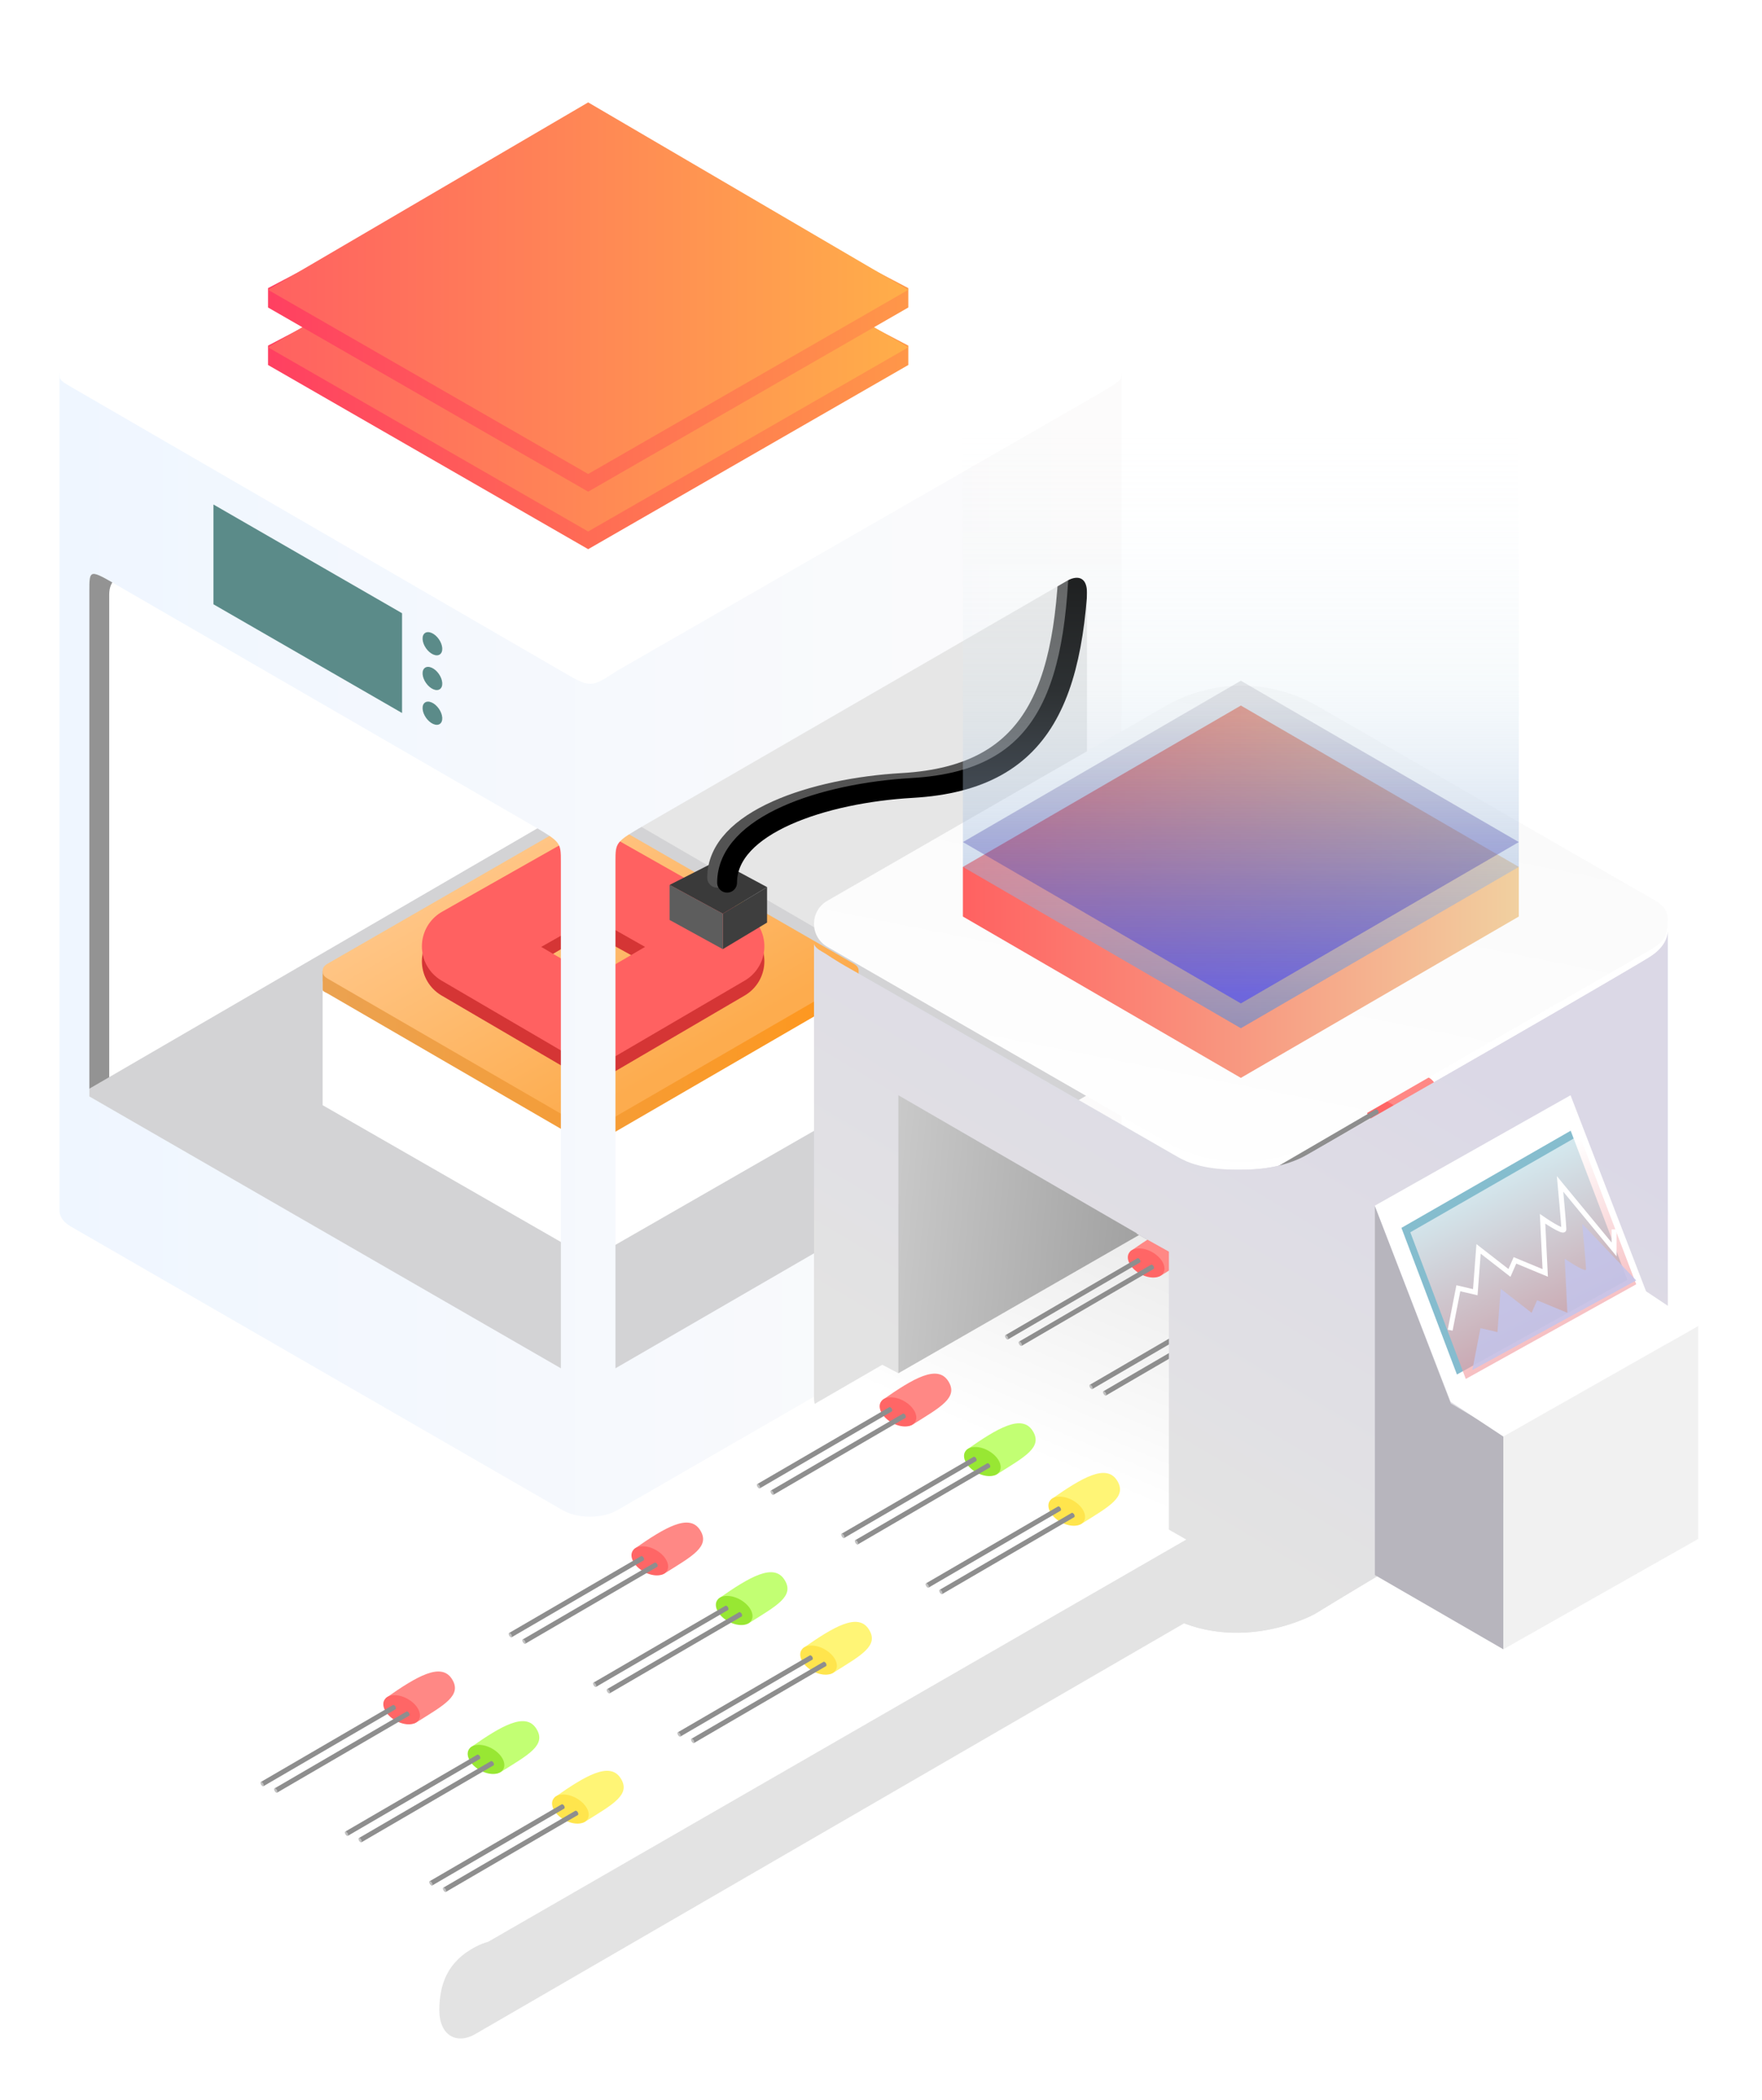 <svg width="355" height="423" viewBox="0 0 355 423" fill="none" xmlns="http://www.w3.org/2000/svg">
<g filter="url(#filter0_d)">
<path d="M22.002 115.803V221.625H14.002L14.002 106.625L30.002 106.625V111.625C30.002 111.625 30.002 111.625 27.002 111.625C24.002 111.625 22.002 112.678 22.002 115.803Z" fill="#939393"/>
<path fill-rule="evenodd" clip-rule="evenodd" d="M121.827 32.125L121.827 165.028L222.614 220.964L222.252 107.638C222.252 107.638 121.654 34.901 121.827 32.125Z" fill="#E6E6E6"/>
<path fill-rule="evenodd" clip-rule="evenodd" d="M14.002 217.625L119.002 156.625L224.002 217.625L119.002 278.625L14.002 217.625Z" fill="#D3D3D5"/>
<path fill-rule="evenodd" clip-rule="evenodd" d="M119.002 222.499V249.625L173.002 218.625V192.625L119.002 222.499Z" fill="url(#paint0_linear)"/>
<path fill-rule="evenodd" clip-rule="evenodd" d="M65.002 218.625L119.002 249.625V224.978L65.002 193.71V218.625Z" fill="url(#paint1_linear)"/>
<path fill-rule="evenodd" clip-rule="evenodd" d="M114.776 164.474L65.002 191.625V195.125C65.002 195.625 65.002 195.625 66.002 196.125L116.002 225.125C119.002 226.625 119.002 226.625 122.002 225.125L172.002 196.125C173.002 195.625 173.002 195.625 173.002 195.125V192.054L123.228 164.474C122.059 163.795 120.528 163.452 118.998 163.452C117.468 163.452 115.945 163.795 114.776 164.474Z" fill="url(#paint2_linear)"/>
<path fill-rule="evenodd" clip-rule="evenodd" d="M115.502 161.625L66.002 190.125C65.233 190.58 65.001 191.028 65.002 191.625C65.003 192.221 65.235 192.671 66.002 193.125L116.002 222.076C119.002 223.825 119.002 223.824 122.002 222.076L172.002 193.125C172.769 192.671 173.001 192.221 173.002 191.625C173.003 191.028 172.771 190.58 172.002 190.125L122.502 161.625C121.335 160.933 120.533 160.125 119.002 160.125C117.472 160.125 116.669 160.933 115.502 161.625Z" fill="url(#paint3_linear)"/>
<path fill-rule="evenodd" clip-rule="evenodd" d="M118.715 174.625L146.002 189.625L119.502 205.125L93.002 189.625L118.715 174.625Z" stroke="#D53535" stroke-width="16" stroke-linecap="round" stroke-linejoin="round"/>
<path fill-rule="evenodd" clip-rule="evenodd" d="M119.502 171.625L146.002 186.625L119.502 202.125L93.002 186.625L119.502 171.625Z" stroke="#FF6161" stroke-width="16" stroke-linecap="round" stroke-linejoin="round"/>
<path fill-rule="evenodd" clip-rule="evenodd" d="M134.914 174.25L144.565 169.339L154.548 174.697L145.623 180.054L134.914 174.25Z" fill="#3A3A3A"/>
<path fill-rule="evenodd" clip-rule="evenodd" d="M145.623 180.053L154.548 174.696V181.839L145.623 187.196V180.053Z" fill="#3E3E3E"/>
<path fill-rule="evenodd" clip-rule="evenodd" d="M134.914 174.25L145.623 180.053V187.196L134.914 181.315V174.25Z" fill="#5D5D5D"/>
<path d="M144.491 172.804C144.491 161.125 164.002 154.738 181.787 153.722C209.502 152.14 215.502 133.625 215.502 100.625" stroke="#535353" stroke-width="4" stroke-linecap="round" stroke-linejoin="round"/>
<path d="M146.491 173.804C146.491 162.125 166.002 155.738 183.787 154.722C211.502 153.14 217.502 134.625 217.502 101.625" stroke="black" stroke-width="4" stroke-linecap="round" stroke-linejoin="round"/>
<path d="M12.002 71.16L12.002 79.45L12.002 240.151V240.161C12.097 241.226 12.907 242.281 14.322 243.098L113.342 300.198C116.382 301.95 121.311 301.959 124.355 300.215L222.502 243.624C226.002 241.624 226.002 241.624 226.002 239.8V221.07V221.098L226.002 79.1V71.16L12.002 71.16ZM18.002 216.863L18.002 115.124C18.002 110.624 18.002 110.624 24.002 114.124L107.002 162.124C113.002 165.624 113.002 165.624 113.002 169.624L113.002 271.624L18.002 216.863ZM124.002 169.624C124.002 165.599 124.002 165.624 130.002 162.124L215.081 112.946C215.662 112.615 216.216 112.439 216.719 112.397C218.228 112.271 219.002 113.384 219.002 115.39L219.002 216.624L124.002 271.624L124.002 169.624Z" fill="url(#paint4_linear)"/>
<path fill-rule="evenodd" clip-rule="evenodd" d="M113.002 131.124L15.502 74.624C12.002 72.624 11.983 72.624 12.002 71.124C12.014 70.187 12.002 69.124 15.502 67.124L113.002 10.625C118.502 7.124 118.502 7.125 124.002 10.626L223.726 68.061C225.077 68.84 226.02 69.124 226.002 71.124C225.989 72.624 226.002 72.624 220.002 76.124L124.319 131.124C119.002 134.624 119.002 134.624 113.002 131.124Z" fill="white"/>
<path d="M43.002 97.625L81.002 119.525V139.625L43.002 117.725V97.625Z" fill="#5B8B89"/>
<path fill-rule="evenodd" clip-rule="evenodd" d="M85.145 131.788C85.224 132.982 86.175 134.345 87.268 134.832C88.361 135.318 89.183 134.744 89.103 133.55C89.024 132.356 88.075 130.993 86.981 130.506C85.888 130.02 85.066 130.593 85.145 131.788Z" fill="#5B8B89"/>
<path fill-rule="evenodd" clip-rule="evenodd" d="M85.145 138.788C85.224 139.982 86.175 141.345 87.268 141.832C88.361 142.318 89.183 141.744 89.103 140.55C89.024 139.356 88.075 137.993 86.981 137.506C85.888 137.02 85.066 137.593 85.145 138.788Z" fill="#5B8B89"/>
<path fill-rule="evenodd" clip-rule="evenodd" d="M85.145 124.788C85.224 125.982 86.175 127.345 87.268 127.832C88.361 128.318 89.183 127.744 89.103 126.55C89.024 125.356 88.075 123.993 86.981 123.506C85.888 123.02 85.066 123.593 85.145 124.788Z" fill="#5B8B89"/>
<path fill-rule="evenodd" clip-rule="evenodd" d="M54.002 65.619V69.524L118.502 106.625L183.002 69.524V65.619L118.502 31.773L54.002 65.619Z" fill="url(#paint5_linear)"/>
<path fill-rule="evenodd" clip-rule="evenodd" d="M54.002 65.96L118.502 103.061L183.002 65.96L118.502 28.209L54.002 65.96Z" fill="url(#paint6_linear)"/>
<path fill-rule="evenodd" clip-rule="evenodd" d="M54.002 54.036V57.94L118.502 95.04L183.002 57.94V54.036C161.502 42.753 140.002 31.471 118.502 20.189C97.002 31.471 75.502 42.753 54.002 54.036Z" fill="url(#paint7_linear)"/>
<path fill-rule="evenodd" clip-rule="evenodd" d="M54.002 54.377L118.502 91.477L183.002 54.377L118.502 16.625L54.002 54.377Z" fill="url(#paint8_linear)"/>
<path fill-rule="evenodd" clip-rule="evenodd" d="M336.002 183.625C336.002 202.125 336.002 277.557 336.002 277.557C336.002 277.557 337.406 279.825 314.599 292.201C291.793 304.577 264.919 321.1 264.919 321.1C264.919 321.1 249.714 329.65 234.511 321.1C219.306 312.549 167.866 283.383 167.866 283.383C167.866 283.383 164.002 281.403 164.002 277.557C164.002 273.71 164.002 186.089 164.002 186.089C164.002 186.089 164.002 186.78 165.502 187.625C167.313 188.645 167.079 188.791 172.056 191.585C177.635 194.716 196.496 205.635 237.449 229.148C241.634 231.551 247.001 231.624 250.001 231.624C253.001 231.624 258.501 231.369 263.402 228.577C309.536 202.298 330.047 190.245 332.174 188.915C335.591 186.778 336.002 184.497 336.002 183.625Z" fill="url(#paint9_linear)"/>
<path fill-rule="evenodd" clip-rule="evenodd" d="M181.001 272.821V216.625L238.001 249.625V305.625L181.001 272.821Z" fill="url(#paint10_linear)"/>
<path d="M238.002 305.477V249.625L229.502 244.775L181.002 272.625L177.76 270.911L34.098 354.078C32.086 355.243 30.415 356.437 29.525 357.888C27.828 360.658 27.829 363.685 27.829 365.755L27.829 365.805C27.829 368.189 28.828 370.344 31.002 371.625C89.828 406.29 91.002 406.225 91.002 406.225C90.069 405.379 88.812 404.165 88.812 401.345C88.812 393.975 94.536 390.343 95.655 389.661L240.002 306.625L238.002 305.477Z" fill="url(#paint11_linear)"/>
<path d="M83.951 342.922C82.782 343.658 81.233 342.958 80.029 341.106C78.826 339.253 77.35 338.322 77.85 337.972C83.988 333.671 88.85 330.822 91.029 334.176C93.207 337.531 89.45 339.458 83.951 342.922Z" fill="#FF8885"/>
<ellipse rx="4" ry="2.5" transform="matrix(0.866 0.5 -0.512 0.859 80.921 340.41)" fill="#FF6666"/>
<path d="M81.944 340.742C81.944 340.742 82.202 340.707 82.408 341.05C82.614 341.393 82.459 341.599 82.459 341.599L55.834 357.101L55.319 356.244L81.944 340.742Z" fill="#8E8E8E"/>
<ellipse rx="0.5" ry="0.239" transform="matrix(0.515 0.857 -0.864 0.503 55.562 356.681)" fill="#C1C1C1"/>
<path d="M79.196 339.442C79.196 339.442 79.454 339.407 79.66 339.75C79.866 340.093 79.712 340.299 79.712 340.299L53.087 355.801L52.572 354.944L79.196 339.442Z" fill="#8E8E8E"/>
<ellipse rx="0.5" ry="0.239" transform="matrix(0.515 0.857 -0.864 0.503 52.814 355.381)" fill="#C1C1C1"/>
<path d="M100.95 352.922C99.782 353.658 98.232 352.958 97.029 351.106C95.826 349.253 94.35 348.322 94.85 347.972C100.988 343.671 105.85 340.822 108.028 344.176C110.207 347.531 106.45 349.458 100.95 352.922Z" fill="#C2FF73"/>
<ellipse rx="4" ry="2.5" transform="matrix(0.866 0.5 -0.512 0.859 97.921 350.41)" fill="#98E733"/>
<path d="M98.943 350.742C98.943 350.742 99.201 350.707 99.407 351.05C99.613 351.393 99.458 351.599 99.458 351.599L72.833 367.101L72.318 366.244L98.943 350.742Z" fill="#8E8E8E"/>
<ellipse rx="0.5" ry="0.239" transform="matrix(0.515 0.857 -0.864 0.503 72.561 366.681)" fill="#C1C1C1"/>
<path d="M96.196 349.442C96.196 349.442 96.454 349.407 96.66 349.75C96.866 350.093 96.711 350.299 96.711 350.299L70.086 365.801L69.571 364.944L96.196 349.442Z" fill="#8E8E8E"/>
<ellipse rx="0.5" ry="0.239" transform="matrix(0.515 0.857 -0.864 0.503 69.814 365.381)" fill="#C1C1C1"/>
<path d="M117.95 362.922C116.782 363.658 115.232 362.958 114.029 361.106C112.826 359.253 111.35 358.322 111.85 357.972C117.988 353.671 122.85 350.822 125.028 354.176C127.207 357.531 123.45 359.458 117.95 362.922Z" fill="#FFF576"/>
<ellipse rx="4" ry="2.5" transform="matrix(0.866 0.5 -0.512 0.859 114.921 360.41)" fill="#FFE54D"/>
<path d="M115.943 360.742C115.943 360.742 116.201 360.707 116.407 361.05C116.613 361.393 116.458 361.599 116.458 361.599L89.833 377.101L89.318 376.244L115.943 360.742Z" fill="#8E8E8E"/>
<ellipse rx="0.5" ry="0.239" transform="matrix(0.515 0.857 -0.864 0.503 89.561 376.681)" fill="#C1C1C1"/>
<path d="M113.196 359.442C113.196 359.442 113.454 359.407 113.66 359.75C113.866 360.093 113.711 360.299 113.711 360.299L87.086 375.801L86.571 374.944L113.196 359.442Z" fill="#8E8E8E"/>
<ellipse rx="0.5" ry="0.239" transform="matrix(0.515 0.857 -0.864 0.503 86.814 375.381)" fill="#C1C1C1"/>
<path d="M133.951 312.922C132.783 313.658 131.232 312.958 130.029 311.106C128.826 309.253 127.35 308.322 127.85 307.972C133.988 303.671 138.85 300.822 141.029 304.176C143.207 307.531 139.45 309.458 133.951 312.922Z" fill="#FF8885"/>
<ellipse rx="4" ry="2.5" transform="matrix(0.866 0.5 -0.512 0.859 130.921 310.41)" fill="#FF6666"/>
<path d="M131.944 310.742C131.944 310.742 132.202 310.707 132.408 311.05C132.614 311.393 132.459 311.599 132.459 311.599L105.834 327.101L105.319 326.244L131.944 310.742Z" fill="#8E8E8E"/>
<ellipse rx="0.5" ry="0.239" transform="matrix(0.515 0.857 -0.864 0.503 105.562 326.681)" fill="#C1C1C1"/>
<path d="M129.196 309.442C129.196 309.442 129.454 309.407 129.66 309.75C129.866 310.093 129.711 310.299 129.711 310.299L103.087 325.801L102.572 324.944L129.196 309.442Z" fill="#8E8E8E"/>
<ellipse rx="0.5" ry="0.239" transform="matrix(0.515 0.857 -0.864 0.503 102.814 325.381)" fill="#C1C1C1"/>
<path d="M150.95 322.922C149.782 323.658 148.232 322.958 147.029 321.106C145.826 319.253 144.35 318.322 144.85 317.972C150.988 313.671 155.85 310.822 158.028 314.176C160.207 317.531 156.45 319.458 150.95 322.922Z" fill="#C2FF73"/>
<ellipse rx="4" ry="2.5" transform="matrix(0.866 0.5 -0.512 0.859 147.921 320.41)" fill="#98E733"/>
<path d="M148.943 320.742C148.943 320.742 149.201 320.707 149.407 321.05C149.613 321.393 149.458 321.599 149.458 321.599L122.833 337.101L122.318 336.244L148.943 320.742Z" fill="#8E8E8E"/>
<ellipse rx="0.5" ry="0.239" transform="matrix(0.515 0.857 -0.864 0.503 122.561 336.681)" fill="#C1C1C1"/>
<path d="M146.196 319.442C146.196 319.442 146.454 319.407 146.66 319.75C146.866 320.093 146.711 320.299 146.711 320.299L120.086 335.801L119.571 334.944L146.196 319.442Z" fill="#8E8E8E"/>
<ellipse rx="0.5" ry="0.239" transform="matrix(0.515 0.857 -0.864 0.503 119.814 335.381)" fill="#C1C1C1"/>
<path d="M167.95 332.922C166.782 333.658 165.232 332.958 164.029 331.106C162.826 329.253 161.35 328.322 161.85 327.972C167.988 323.671 172.85 320.822 175.028 324.176C177.207 327.531 173.45 329.458 167.95 332.922Z" fill="#FFF576"/>
<ellipse rx="4" ry="2.5" transform="matrix(0.866 0.5 -0.512 0.859 164.921 330.41)" fill="#FFE54D"/>
<path d="M165.943 330.742C165.943 330.742 166.201 330.707 166.407 331.05C166.613 331.393 166.458 331.599 166.458 331.599L139.833 347.101L139.318 346.244L165.943 330.742Z" fill="#8E8E8E"/>
<ellipse rx="0.5" ry="0.239" transform="matrix(0.515 0.857 -0.864 0.503 139.561 346.681)" fill="#C1C1C1"/>
<path d="M163.196 329.442C163.196 329.442 163.454 329.407 163.66 329.75C163.866 330.093 163.711 330.299 163.711 330.299L137.086 345.801L136.571 344.944L163.196 329.442Z" fill="#8E8E8E"/>
<ellipse rx="0.5" ry="0.239" transform="matrix(0.515 0.857 -0.864 0.503 136.814 345.381)" fill="#C1C1C1"/>
<path d="M183.951 282.922C182.783 283.658 181.232 282.958 180.029 281.106C178.826 279.253 177.35 278.322 177.85 277.972C183.988 273.671 188.85 270.822 191.029 274.176C193.207 277.531 189.45 279.458 183.951 282.922Z" fill="#FF8885"/>
<ellipse rx="4" ry="2.5" transform="matrix(0.866 0.5 -0.512 0.859 180.921 280.41)" fill="#FF6666"/>
<path d="M181.944 280.742C181.944 280.742 182.202 280.707 182.408 281.05C182.614 281.393 182.459 281.599 182.459 281.599L155.834 297.101L155.319 296.244L181.944 280.742Z" fill="#8E8E8E"/>
<ellipse rx="0.5" ry="0.239" transform="matrix(0.515 0.857 -0.864 0.503 155.562 296.681)" fill="#C1C1C1"/>
<path d="M179.196 279.442C179.196 279.442 179.454 279.407 179.66 279.75C179.866 280.093 179.711 280.299 179.711 280.299L153.087 295.801L152.572 294.944L179.196 279.442Z" fill="#8E8E8E"/>
<ellipse rx="0.5" ry="0.239" transform="matrix(0.515 0.857 -0.864 0.503 152.814 295.381)" fill="#C1C1C1"/>
<path d="M200.95 292.922C199.782 293.658 198.232 292.958 197.029 291.106C195.826 289.253 194.35 288.322 194.85 287.972C200.988 283.671 205.85 280.822 208.028 284.176C210.207 287.531 206.45 289.458 200.95 292.922Z" fill="#C2FF73"/>
<ellipse rx="4" ry="2.5" transform="matrix(0.866 0.5 -0.512 0.859 197.921 290.41)" fill="#98E733"/>
<path d="M198.943 290.742C198.943 290.742 199.201 290.707 199.407 291.05C199.613 291.393 199.458 291.599 199.458 291.599L172.833 307.101L172.318 306.244L198.943 290.742Z" fill="#8E8E8E"/>
<ellipse rx="0.5" ry="0.239" transform="matrix(0.515 0.857 -0.864 0.503 172.561 306.681)" fill="#C1C1C1"/>
<path d="M196.196 289.442C196.196 289.442 196.454 289.407 196.66 289.75C196.866 290.093 196.711 290.299 196.711 290.299L170.086 305.801L169.571 304.944L196.196 289.442Z" fill="#8E8E8E"/>
<ellipse rx="0.5" ry="0.239" transform="matrix(0.515 0.857 -0.864 0.503 169.814 305.381)" fill="#C1C1C1"/>
<path d="M217.95 302.922C216.782 303.658 215.232 302.958 214.029 301.106C212.826 299.253 211.35 298.322 211.85 297.972C217.988 293.671 222.85 290.822 225.028 294.176C227.207 297.531 223.45 299.458 217.95 302.922Z" fill="#FFF576"/>
<ellipse rx="4" ry="2.5" transform="matrix(0.866 0.5 -0.512 0.859 214.921 300.41)" fill="#FFE54D"/>
<path d="M215.943 300.742C215.943 300.742 216.201 300.707 216.407 301.05C216.613 301.393 216.458 301.599 216.458 301.599L189.833 317.101L189.318 316.244L215.943 300.742Z" fill="#8E8E8E"/>
<ellipse rx="0.5" ry="0.239" transform="matrix(0.515 0.857 -0.864 0.503 189.561 316.681)" fill="#C1C1C1"/>
<path d="M213.196 299.442C213.196 299.442 213.454 299.407 213.66 299.75C213.866 300.093 213.711 300.299 213.711 300.299L187.086 315.801L186.571 314.944L213.196 299.442Z" fill="#8E8E8E"/>
<ellipse rx="0.5" ry="0.239" transform="matrix(0.515 0.857 -0.864 0.503 186.814 315.381)" fill="#C1C1C1"/>
<path d="M233.951 252.922C232.783 253.658 231.232 252.958 230.029 251.106C228.826 249.253 227.35 248.322 227.85 247.972C233.988 243.671 238.85 240.822 241.029 244.176C243.207 247.531 239.45 249.458 233.951 252.922Z" fill="#FF8885"/>
<ellipse rx="4" ry="2.5" transform="matrix(0.866 0.5 -0.512 0.859 230.921 250.41)" fill="#FF6666"/>
<path d="M231.944 250.742C231.944 250.742 232.202 250.707 232.408 251.05C232.614 251.393 232.459 251.599 232.459 251.599L205.834 267.101L205.319 266.244L231.944 250.742Z" fill="#8E8E8E"/>
<ellipse rx="0.5" ry="0.239" transform="matrix(0.515 0.857 -0.864 0.503 205.562 266.681)" fill="#C1C1C1"/>
<path d="M229.196 249.442C229.196 249.442 229.454 249.407 229.66 249.75C229.866 250.093 229.711 250.299 229.711 250.299L203.087 265.801L202.572 264.944L229.196 249.442Z" fill="#8E8E8E"/>
<ellipse rx="0.5" ry="0.239" transform="matrix(0.515 0.857 -0.864 0.503 202.814 265.381)" fill="#C1C1C1"/>
<path d="M250.95 262.922C249.782 263.658 248.232 262.958 247.029 261.106C245.826 259.253 244.35 258.322 244.85 257.972C250.988 253.671 255.85 250.822 258.028 254.176C260.207 257.531 256.45 259.458 250.95 262.922Z" fill="#C2FF73"/>
<ellipse rx="4" ry="2.5" transform="matrix(0.866 0.5 -0.512 0.859 247.921 260.41)" fill="#98E733"/>
<path d="M248.943 260.742C248.943 260.742 249.201 260.707 249.407 261.05C249.613 261.393 249.458 261.599 249.458 261.599L222.833 277.101L222.318 276.244L248.943 260.742Z" fill="#8E8E8E"/>
<ellipse rx="0.5" ry="0.239" transform="matrix(0.515 0.857 -0.864 0.503 222.561 276.681)" fill="#C1C1C1"/>
<path d="M246.196 259.442C246.196 259.442 246.454 259.407 246.66 259.75C246.866 260.093 246.711 260.299 246.711 260.299L220.086 275.801L219.571 274.944L246.196 259.442Z" fill="#8E8E8E"/>
<ellipse rx="0.5" ry="0.239" transform="matrix(0.515 0.857 -0.864 0.503 219.814 275.381)" fill="#C1C1C1"/>
<path d="M267.95 272.922C266.782 273.658 265.232 272.958 264.029 271.106C262.826 269.253 261.35 268.322 261.85 267.972C267.988 263.671 272.85 260.822 275.028 264.176C277.207 267.531 273.45 269.458 267.95 272.922Z" fill="#FFF576"/>
<ellipse rx="4" ry="2.5" transform="matrix(0.866 0.5 -0.512 0.859 264.921 270.41)" fill="#FFE54D"/>
<path d="M265.943 270.742C265.943 270.742 266.201 270.707 266.407 271.05C266.613 271.393 266.458 271.599 266.458 271.599L239.833 287.101L239.318 286.244L265.943 270.742Z" fill="#8E8E8E"/>
<ellipse rx="0.5" ry="0.239" transform="matrix(0.515 0.857 -0.864 0.503 239.561 286.681)" fill="#C1C1C1"/>
<path d="M263.196 269.442C263.196 269.442 263.454 269.407 263.66 269.75C263.866 270.093 263.711 270.299 263.711 270.299L237.086 285.801L236.571 284.944L263.196 269.442Z" fill="#8E8E8E"/>
<ellipse rx="0.5" ry="0.239" transform="matrix(0.515 0.857 -0.864 0.503 236.814 285.381)" fill="#C1C1C1"/>
<path d="M281.951 222.922C280.783 223.658 279.233 222.958 278.03 221.106C276.826 219.253 275.351 218.322 275.85 217.972C281.989 213.671 286.85 210.822 289.029 214.176C291.207 217.531 287.451 219.458 281.951 222.922Z" fill="#FF8885"/>
<ellipse rx="4" ry="2.5" transform="matrix(0.866 0.5 -0.512 0.859 278.922 220.41)" fill="#FF6666"/>
<path d="M279.944 220.742C279.944 220.742 280.202 220.707 280.408 221.05C280.614 221.393 280.459 221.599 280.459 221.599L253.834 237.101L253.319 236.244L279.944 220.742Z" fill="#8E8E8E"/>
<ellipse rx="0.5" ry="0.239" transform="matrix(0.515 0.857 -0.864 0.503 253.562 236.681)" fill="#C1C1C1"/>
<path d="M277.196 219.442C277.196 219.442 277.454 219.407 277.66 219.75C277.866 220.093 277.711 220.299 277.711 220.299L251.087 235.801L250.572 234.944L277.196 219.442Z" fill="#8E8E8E"/>
<ellipse rx="0.5" ry="0.239" transform="matrix(0.515 0.857 -0.864 0.503 250.814 235.381)" fill="#C1C1C1"/>
<path d="M298.95 232.922C297.782 233.658 296.232 232.958 295.029 231.106C293.826 229.253 292.35 228.322 292.85 227.972C298.988 223.671 303.85 220.822 306.028 224.176C308.207 227.531 304.45 229.458 298.95 232.922Z" fill="#C2FF73"/>
<ellipse rx="4" ry="2.5" transform="matrix(0.866 0.5 -0.512 0.859 295.921 230.41)" fill="#98E733"/>
<path d="M296.944 230.742C296.944 230.742 297.201 230.707 297.407 231.05C297.613 231.393 297.459 231.599 297.459 231.599L270.834 247.101L270.319 246.244L296.944 230.742Z" fill="#8E8E8E"/>
<ellipse rx="0.5" ry="0.239" transform="matrix(0.515 0.857 -0.864 0.503 270.561 246.681)" fill="#C1C1C1"/>
<path d="M294.196 229.442C294.196 229.442 294.454 229.407 294.66 229.75C294.866 230.093 294.711 230.299 294.711 230.299L268.086 245.801L267.571 244.944L294.196 229.442Z" fill="#8E8E8E"/>
<ellipse rx="0.5" ry="0.239" transform="matrix(0.515 0.857 -0.864 0.503 267.814 245.381)" fill="#C1C1C1"/>
<path d="M315.95 242.922C314.782 243.658 313.232 242.958 312.029 241.106C310.826 239.253 309.35 238.322 309.85 237.972C315.988 233.671 320.85 230.822 323.028 234.176C325.207 237.531 321.45 239.458 315.95 242.922Z" fill="#FFF576"/>
<ellipse rx="4" ry="2.5" transform="matrix(0.866 0.5 -0.512 0.859 312.921 240.41)" fill="#FFE54D"/>
<path d="M313.944 240.742C313.944 240.742 314.201 240.707 314.407 241.05C314.613 241.393 314.459 241.599 314.459 241.599L287.834 257.101L287.319 256.244L313.944 240.742Z" fill="#8E8E8E"/>
<ellipse rx="0.5" ry="0.239" transform="matrix(0.515 0.857 -0.864 0.503 287.561 256.681)" fill="#C1C1C1"/>
<path d="M311.196 239.442C311.196 239.442 311.454 239.407 311.66 239.75C311.866 240.093 311.711 240.299 311.711 240.299L285.086 255.801L284.571 254.944L311.196 239.442Z" fill="#8E8E8E"/>
<ellipse rx="0.5" ry="0.239" transform="matrix(0.515 0.857 -0.864 0.503 284.814 255.381)" fill="#C1C1C1"/>
<path d="M336.002 277.558V183.625C336.002 185.625 335.591 186.779 332.175 188.916C330.047 190.246 309.537 202.299 263.402 228.578C258.502 231.37 253.002 231.625 250.002 231.625C249.752 231.625 249.49 231.627 249.217 231.629C246.205 231.649 241.839 231.678 238.002 229.475L229.002 244.505C229.002 244.505 229.002 244.505 235.502 248.125V304.125L239.002 306.125L98.341 387.157C97.624 387.334 96.81 387.651 95.889 388.125C90.012 391.151 88.515 395.922 88.515 400.95C88.515 405.977 91.952 407.877 95.672 405.789L238.57 322.999C252.307 328.193 264.919 321.101 264.919 321.101C264.919 321.101 291.793 304.577 314.6 292.201C337.406 279.826 336.002 277.558 336.002 277.558Z" fill="url(#paint12_linear)"/>
<path fill-rule="evenodd" clip-rule="evenodd" d="M277.002 313.27L302.883 328.232V284.974L292.31 278.714L277.002 238.946V313.27Z" fill="#B7B5BD"/>
<path fill-rule="evenodd" clip-rule="evenodd" d="M302.883 328.232L342.151 306V263.054L302.883 285.286V328.232Z" fill="#F1F1F1"/>
<path fill-rule="evenodd" clip-rule="evenodd" d="M331.642 256.117L316.427 216.625L277.002 238.863L292.26 278.354L302.883 285.375L342.151 263.114L331.642 256.117Z" fill="url(#paint13_linear)"/>
<path fill-rule="evenodd" clip-rule="evenodd" d="M282.356 243.338L316.456 223.768L327.872 253.814L293.536 272.875L282.356 243.338Z" fill="url(#paint14_linear)" fill-opacity="0.64"/>
<path fill-rule="evenodd" clip-rule="evenodd" d="M284.142 244.231L318.241 224.66L329.657 254.707L295.321 273.767L284.142 244.231Z" fill="url(#paint15_linear)" fill-opacity="0.64"/>
<path d="M292.173 263.947L293.819 255.5L297.235 256.298L297.893 247.572L304.119 252.414L305.227 249.885L311.324 252.414L310.788 241.515C310.788 241.515 315.084 244.463 315.084 243.639C315.084 242.815 314.315 234.482 314.315 234.482L325.194 247.676V243.639" stroke="white"/>
<path fill-rule="evenodd" clip-rule="evenodd" d="M296.636 271.982L298.281 263.535L301.698 264.334L302.355 255.607L308.581 260.449L309.69 257.92L315.786 260.449L315.251 249.551C315.251 249.551 319.547 252.498 319.547 251.674C319.547 250.85 318.777 242.518 318.777 242.518L329.656 253.926" fill="#C3C4EB" fill-opacity="0.854"/>
</g>
<path fill-rule="evenodd" clip-rule="evenodd" d="M265.391 142.202C255.944 136.763 244.299 136.763 234.852 142.202L166.689 181.451C163.106 183.515 163.106 188.663 166.689 190.726L234.852 229.976C244.299 235.415 255.944 235.415 265.391 229.976L332.002 191.625C335.502 189.625 336.002 188.625 336.002 185.125C336.002 183.625 335.237 182.421 333.554 181.451L265.391 142.202Z" fill="url(#paint16_linear)"/>
<path fill-rule="evenodd" clip-rule="evenodd" d="M194.002 184.625L250.002 217.125L306.002 184.625V174.625L250.002 142.125L194.002 174.625V184.625Z" fill="url(#paint17_linear)"/>
<path fill-rule="evenodd" clip-rule="evenodd" d="M194.002 81.625V174.625L250.002 207.125L306.002 174.625V81.625H194.002Z" fill="url(#paint18_linear)"/>
<path fill-rule="evenodd" clip-rule="evenodd" d="M194.002 169.625L250.002 137.125L306.002 169.625L250.002 202.125L194.002 169.625Z" fill="url(#paint19_linear)"/>
<defs>
<filter id="filter0_d" x="0" y="-0" width="354.151" height="422.625" filterUnits="userSpaceOnUse" color-interpolation-filters="sRGB">
<feFlood flood-opacity="0" result="BackgroundImageFix"/>
<feColorMatrix in="SourceAlpha" type="matrix" values="0 0 0 0 0 0 0 0 0 0 0 0 0 0 0 0 0 0 127 0"/>
<feOffset dy="4"/>
<feGaussianBlur stdDeviation="6"/>
<feColorMatrix type="matrix" values="0 0 0 0 0 0 0 0 0 0 0 0 0 0 0 0 0 0 0.25 0"/>
<feBlend mode="normal" in2="BackgroundImageFix" result="effect1_dropShadow"/>
<feBlend mode="normal" in="SourceGraphic" in2="effect1_dropShadow" result="shape"/>
</filter>
<linearGradient id="paint0_linear" x1="144.315" y1="233.105" x2="134.56" y2="213.29" gradientUnits="userSpaceOnUse">
<stop stop-color="white"/>
<stop offset="1" stop-color="white"/>
</linearGradient>
<linearGradient id="paint1_linear" x1="86.078" y1="232.18" x2="97.141" y2="212.843" gradientUnits="userSpaceOnUse">
<stop stop-color="white"/>
<stop offset="1" stop-color="white"/>
</linearGradient>
<linearGradient id="paint2_linear" x1="65.002" y1="194.452" x2="173.003" y2="194.452" gradientUnits="userSpaceOnUse">
<stop stop-color="#EBA251"/>
<stop offset="1" stop-color="#FF971C"/>
</linearGradient>
<linearGradient id="paint3_linear" x1="91.188" y1="175.143" x2="119.205" y2="223.952" gradientUnits="userSpaceOnUse">
<stop stop-color="#FFC585"/>
<stop offset="0.944" stop-color="#FDAC4E"/>
<stop offset="1" stop-color="#FDAC4E"/>
</linearGradient>
<linearGradient id="paint4_linear" x1="12.002" y1="186.339" x2="226.002" y2="186.339" gradientUnits="userSpaceOnUse">
<stop stop-color="#EFF6FF"/>
<stop offset="0.971" stop-color="#FCFBFB"/>
<stop offset="1" stop-color="#FCFBFB"/>
</linearGradient>
<linearGradient id="paint5_linear" x1="54.002" y1="69.199" x2="183.002" y2="69.199" gradientUnits="userSpaceOnUse">
<stop stop-color="#FF4061"/>
<stop offset="0.005" stop-color="#FF4061"/>
<stop offset="1" stop-color="#FF9749"/>
</linearGradient>
<linearGradient id="paint6_linear" x1="54.002" y1="65.635" x2="183.002" y2="65.635" gradientUnits="userSpaceOnUse">
<stop stop-color="#FF6161"/>
<stop offset="0.005" stop-color="#FF6161"/>
<stop offset="1" stop-color="#FFAE49"/>
</linearGradient>
<linearGradient id="paint7_linear" x1="54.002" y1="57.615" x2="183.002" y2="57.615" gradientUnits="userSpaceOnUse">
<stop stop-color="#FF4061"/>
<stop offset="0.005" stop-color="#FF4061"/>
<stop offset="1" stop-color="#FF9749"/>
</linearGradient>
<linearGradient id="paint8_linear" x1="54.002" y1="54.051" x2="183.002" y2="54.051" gradientUnits="userSpaceOnUse">
<stop stop-color="#FF6161"/>
<stop offset="0.005" stop-color="#FF6161"/>
<stop offset="1" stop-color="#FFAE49"/>
</linearGradient>
<linearGradient id="paint9_linear" x1="266.833" y1="191.723" x2="210.494" y2="286.649" gradientUnits="userSpaceOnUse">
<stop stop-color="#DBD8E6"/>
<stop offset="1" stop-color="#E3E3E3"/>
</linearGradient>
<linearGradient id="paint10_linear" x1="171.436" y1="281.894" x2="232.328" y2="287.414" gradientUnits="userSpaceOnUse">
<stop stop-color="#CCCCCC"/>
<stop offset="1" stop-color="#9C9C9C"/>
</linearGradient>
<linearGradient id="paint11_linear" x1="238.002" y1="247.625" x2="218.413" y2="293.738" gradientUnits="userSpaceOnUse">
<stop stop-color="#ECECEC"/>
<stop offset="1" stop-color="white"/>
</linearGradient>
<linearGradient id="paint12_linear" x1="266.833" y1="191.723" x2="210.494" y2="286.649" gradientUnits="userSpaceOnUse">
<stop stop-color="#DBD8E6"/>
<stop offset="1" stop-color="#E3E3E3"/>
</linearGradient>
<linearGradient id="paint13_linear" x1="277.002" y1="216.625" x2="277.002" y2="285.375" gradientUnits="userSpaceOnUse">
<stop stop-color="white"/>
<stop offset="1" stop-color="white"/>
</linearGradient>
<linearGradient id="paint14_linear" x1="282.356" y1="223.768" x2="282.356" y2="272.875" gradientUnits="userSpaceOnUse">
<stop stop-color="#4198B2"/>
<stop offset="1" stop-color="#4096B3"/>
</linearGradient>
<linearGradient id="paint15_linear" x1="288.407" y1="240.075" x2="303.829" y2="271.14" gradientUnits="userSpaceOnUse">
<stop stop-color="white"/>
<stop offset="1" stop-color="#F0959A"/>
</linearGradient>
<linearGradient id="paint16_linear" x1="282.275" y1="140.92" x2="260.779" y2="248.76" gradientUnits="userSpaceOnUse">
<stop stop-color="#F9F9F9"/>
<stop offset="1" stop-color="white"/>
</linearGradient>
<linearGradient id="paint17_linear" x1="194.002" y1="219.399" x2="306.002" y2="219.399" gradientUnits="userSpaceOnUse">
<stop stop-color="#FF6161"/>
<stop offset="1" stop-color="#F1D0A0"/>
</linearGradient>
<linearGradient id="paint18_linear" x1="175.408" y1="81.625" x2="175.408" y2="245.75" gradientUnits="userSpaceOnUse">
<stop stop-color="white" stop-opacity="0.01"/>
<stop offset="0.352" stop-color="#D4E6F0" stop-opacity="0.214"/>
<stop offset="1" stop-color="#355CB9"/>
</linearGradient>
<linearGradient id="paint19_linear" x1="194.502" y1="141.446" x2="194.502" y2="200.375" gradientUnits="userSpaceOnUse">
<stop stop-color="#383757" stop-opacity="0.12"/>
<stop offset="1" stop-color="#3D39FF" stop-opacity="0.523"/>
</linearGradient>
</defs>
</svg>
